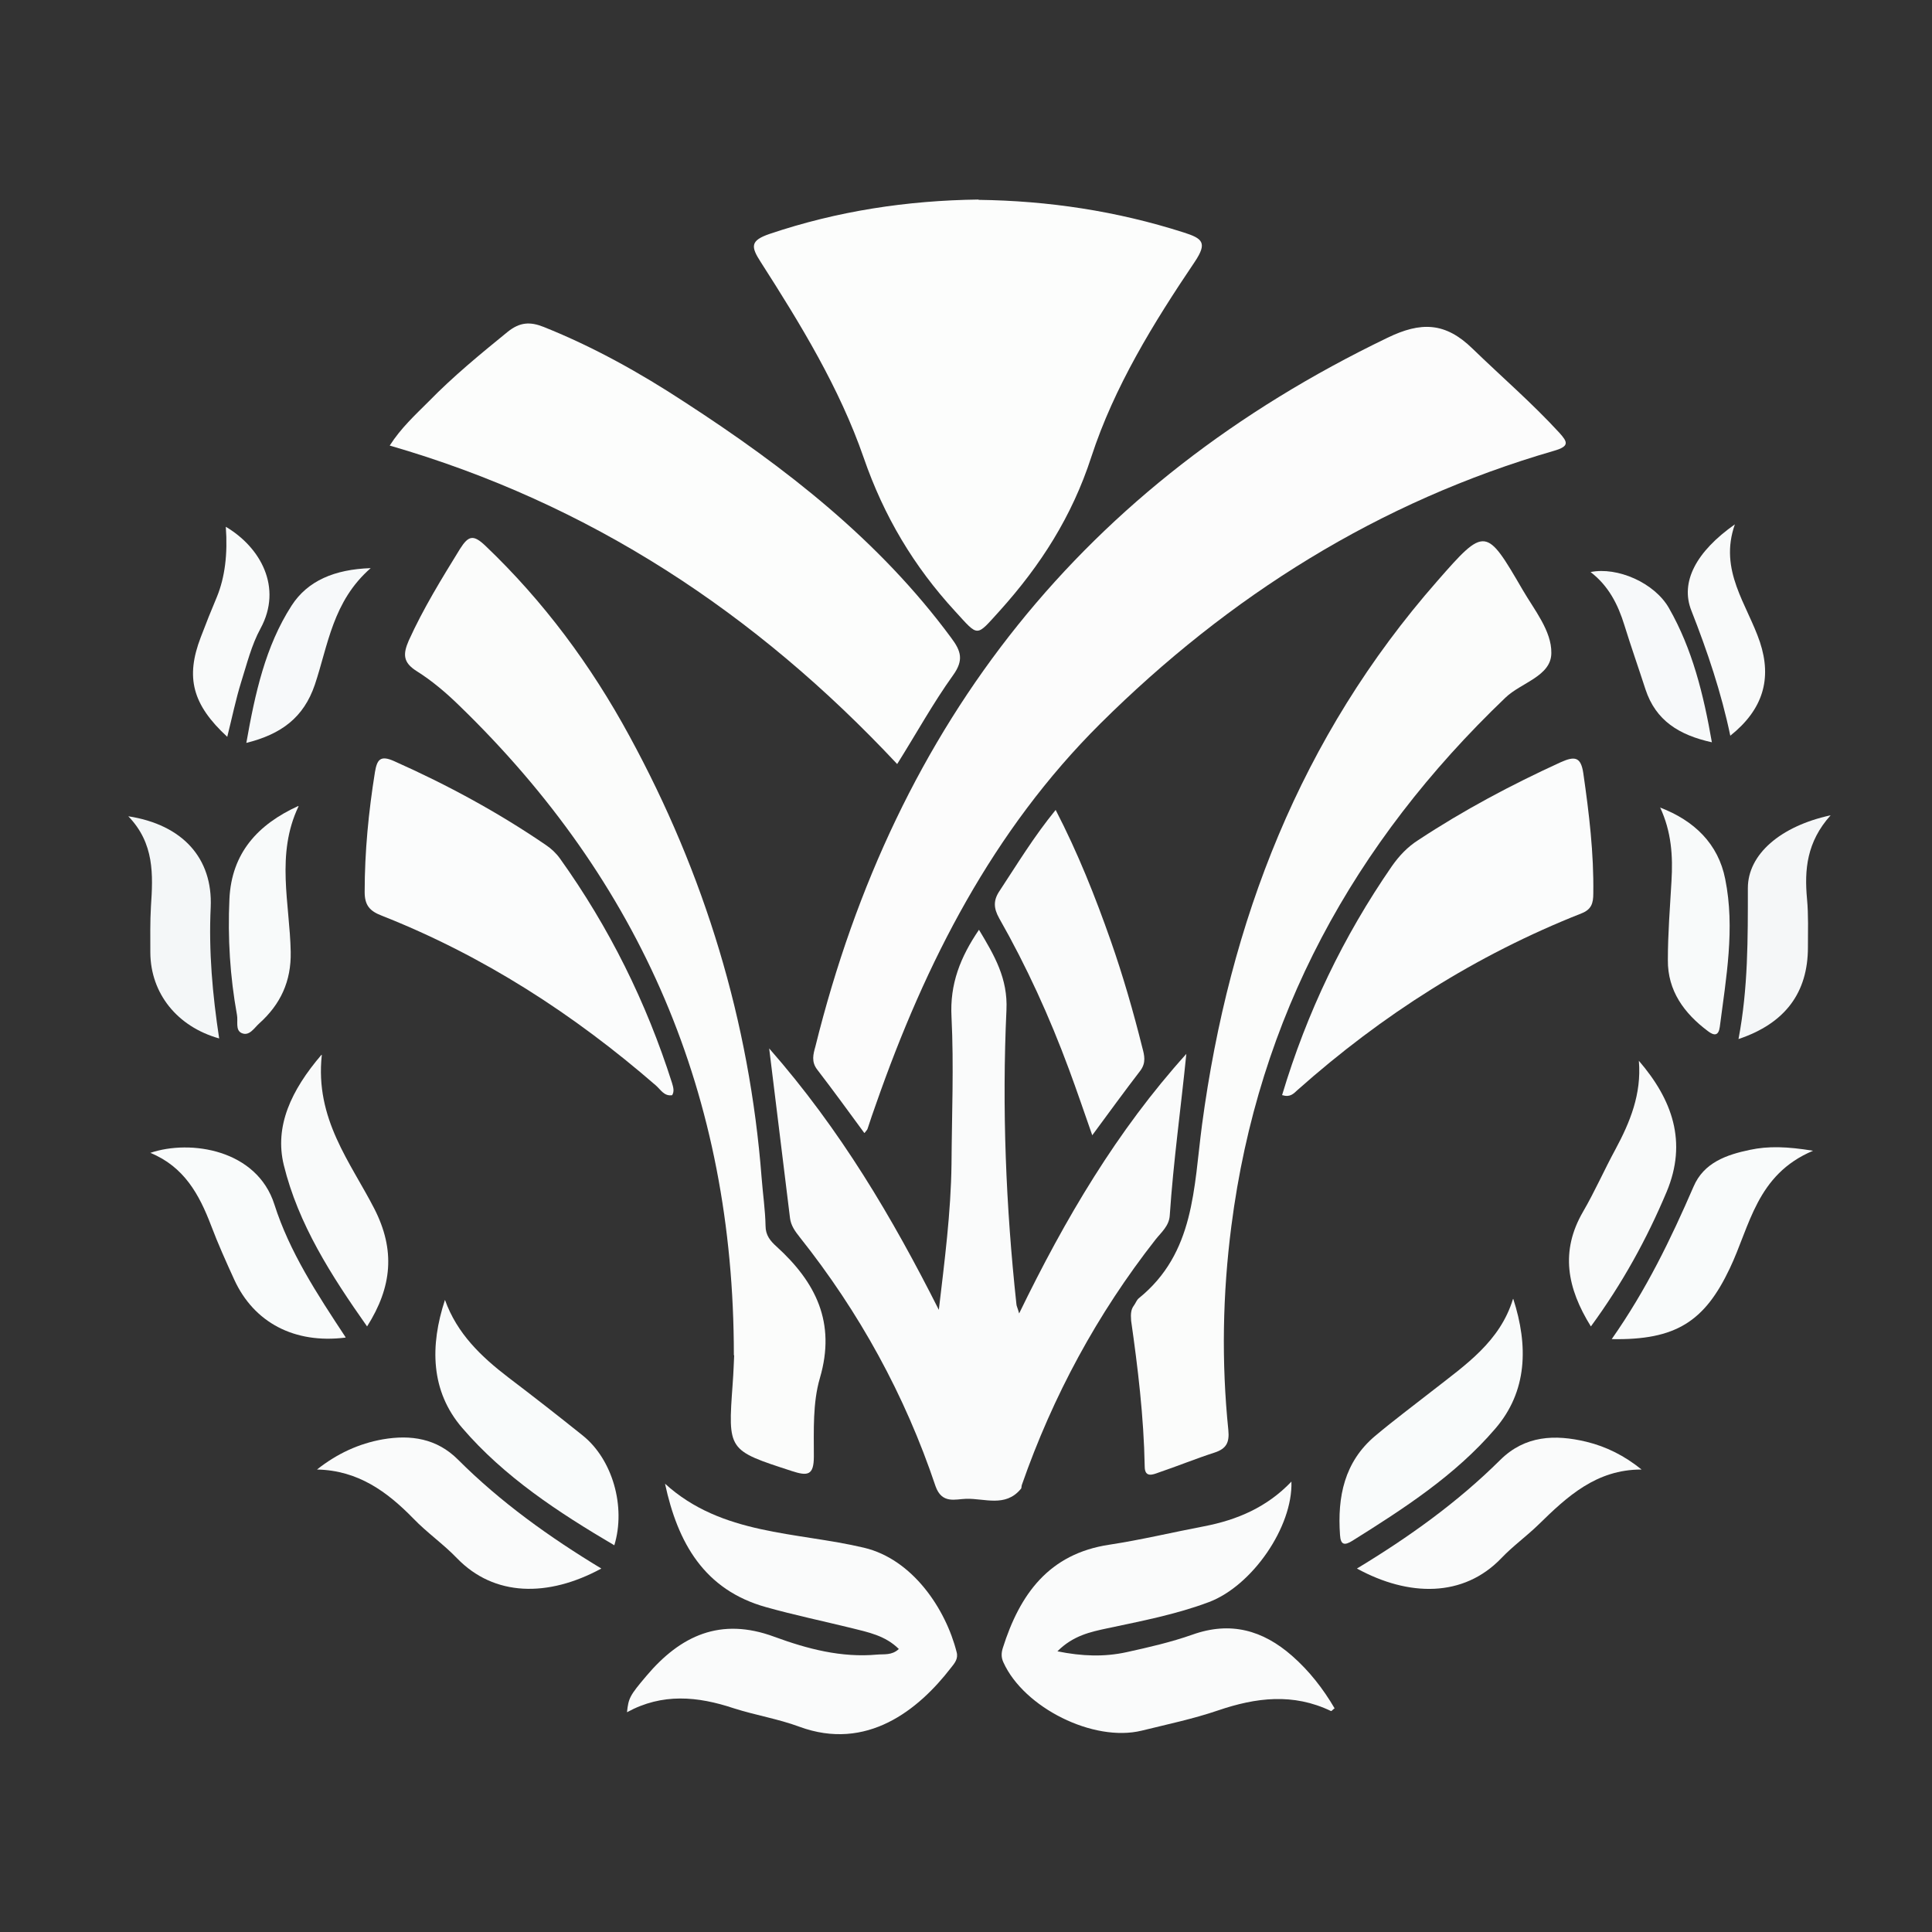 <?xml version="1.0" encoding="UTF-8"?>
<svg id="Capa_1" xmlns="http://www.w3.org/2000/svg" viewBox="0 0 64 64">
  <rect x="0" y="0" width="64" height="64" fill="#333333" stroke="none"/>
  <defs>
    <style>
      .cls-1 {
        fill: #f9fbfb;
      }

      .cls-2 {
        fill: #fbfcfc;
      }

      .cls-3 {
        fill: #f8fafa;
      }

      .cls-4 {
        fill: #f9fafa;
      }

      .cls-5 {
        fill: #fcfdfc;
      }

      .cls-6 {
        fill: #f5f7f8;
      }

      .cls-7 {
        fill: #f4f7f8;
      }

      .cls-8 {
        fill: #fbfcfb;
      }

      .cls-9 {
        fill: #fcfcfc;
      }

      .cls-10 {
        fill: #fafbfb;
      }

      .cls-11 {
        fill: #f7f9fa;
      }
    </style>
  </defs>
  <path class="cls-9" d="M28.63,37.53c-.52-.71-1.03-1.41-1.56-2.1-.2-.26-.13-.51-.06-.76,2.67-10.77,8.9-18.64,18.95-23.48,1.11-.54,1.92-.52,2.82.36.96.93,1.97,1.8,2.87,2.78.28.31.35.45-.16.6-5.81,1.68-10.78,4.81-15.04,9.04-3.56,3.54-5.79,7.91-7.43,12.6-.1.27-.19.55-.28.82-.01.04-.05.07-.1.14Z"/>
  <path class="cls-5" d="M32.41,6.62c2.32.03,4.58.37,6.8,1.08.63.2.79.34.37.97-1.37,2.03-2.67,4.14-3.43,6.47-.64,1.97-1.68,3.59-3.03,5.09-.8.88-.69.88-1.48.02-1.37-1.49-2.36-3.15-3.03-5.09-.8-2.31-2.09-4.42-3.41-6.48-.33-.51-.35-.71.29-.93,2.25-.76,4.56-1.11,6.93-1.14Z"/>
  <path class="cls-5" d="M29.72,25.31c-4.68-5-10.17-8.63-16.81-10.55.37-.58.84-1.01,1.29-1.46.81-.83,1.71-1.57,2.62-2.31.4-.32.74-.34,1.19-.16,1.65.66,3.19,1.52,4.67,2.49,3.33,2.16,6.44,4.57,8.83,7.81.33.44.42.74.06,1.24-.66.92-1.21,1.92-1.85,2.94Z"/>
  <path class="cls-10" d="M39.3,34.9c-.18,1.8-.43,3.57-.55,5.36-.02.35-.28.56-.47.8-1.93,2.46-3.4,5.18-4.43,8.13-.02.05,0,.11-.04.14-.51.61-1.2.3-1.81.32-.35.01-.8.18-1.01-.42-1.01-3.01-2.52-5.76-4.5-8.25-.15-.19-.29-.38-.32-.63-.22-1.8-.44-3.6-.69-5.62,2.37,2.7,4.08,5.61,5.62,8.66.19-1.62.4-3.22.42-4.83.01-1.63.08-3.25,0-4.87-.06-1.09.29-1.98.91-2.89.51.85.96,1.61.91,2.66-.15,3.25-.02,6.5.33,9.74,0,.06.04.12.09.31,1.53-3.15,3.24-6.05,5.54-8.6Z"/>
  <path class="cls-8" d="M37.47,43.75c-.02-.24,0-.38.09-.5.06-.08.09-.18.16-.24,1.86-1.5,1.82-3.66,2.1-5.76.9-6.72,3.26-12.84,7.79-18,1.59-1.82,1.62-1.79,2.83.29.39.67.96,1.36.95,2.09,0,.77-1,.98-1.52,1.48-5.03,4.81-8.19,10.57-9.08,17.51-.29,2.25-.33,4.5-.1,6.75.04.41-.06.62-.46.75-.62.2-1.23.45-1.85.66-.19.07-.46.18-.46-.2-.03-1.65-.23-3.29-.45-4.83Z"/>
  <path class="cls-8" d="M24.31,44.89c0-8.6-3.08-15.69-9.1-21.52-.43-.42-.9-.82-1.41-1.14-.46-.29-.45-.57-.26-1.01.48-1.06,1.09-2.05,1.7-3.04.28-.44.44-.48.84-.1,1.93,1.84,3.5,3.96,4.77,6.3,2.49,4.57,3.98,9.45,4.38,14.64.04.53.12,1.06.13,1.59,0,.31.16.5.36.68,1.3,1.18,1.98,2.52,1.44,4.36-.24.82-.2,1.73-.2,2.6,0,.63-.21.65-.73.48-2.12-.69-2.12-.67-1.96-2.88.03-.39.04-.77.05-.95Z"/>
  <path class="cls-10" d="M29.78,54.63c-.45-.45-1.02-.56-1.58-.7-.94-.23-1.89-.43-2.82-.69-2.05-.57-2.93-2.13-3.35-4.09,1.88,1.71,4.35,1.59,6.59,2.12,1.61.38,2.71,2.03,3.07,3.46.06.22-.07.37-.19.52-1.08,1.4-2.79,2.77-5.02,1.95-.7-.26-1.45-.38-2.17-.61-1.2-.4-2.37-.51-3.54.13.05-.47.09-.55.64-1.2,1.13-1.34,2.46-1.96,4.24-1.3,1.09.4,2.22.7,3.41.59.23-.02.48.03.71-.18Z"/>
  <path class="cls-10" d="M35.02,54.7c.83.17,1.57.19,2.3.03.73-.16,1.47-.33,2.18-.58,1.26-.45,2.33-.15,3.3.7.57.5,1.03,1.09,1.41,1.74-.06.04-.1.1-.12.09-1.25-.6-2.48-.45-3.74-.02-.82.28-1.68.46-2.53.67-1.6.39-3.9-.76-4.58-2.26-.08-.17-.07-.32-.02-.48.56-1.77,1.52-3.12,3.53-3.42,1.05-.16,2.09-.41,3.14-.61,1.09-.21,2.08-.63,2.89-1.48.05,1.5-1.3,3.45-2.73,3.99-1.09.41-2.24.63-3.37.87-.56.12-1.13.24-1.65.76Z"/>
  <path class="cls-2" d="M22.26,36.28c-.26.04-.38-.19-.53-.32-2.73-2.37-5.72-4.3-9.09-5.63-.39-.15-.56-.34-.56-.78,0-1.34.13-2.66.34-3.97.07-.41.17-.58.65-.36,1.75.78,3.43,1.69,5.01,2.77.18.12.34.27.47.45,1.63,2.28,2.86,4.76,3.71,7.43.04.14.09.28,0,.42Z"/>
  <path class="cls-2" d="M42.47,36.28c.82-2.74,2.03-5.26,3.64-7.59.24-.34.51-.63.87-.86,1.5-.99,3.08-1.83,4.72-2.58.47-.21.67-.18.75.37.19,1.32.35,2.64.33,3.98,0,.32-.06.53-.4.66-3.49,1.38-6.6,3.36-9.4,5.85-.12.11-.24.25-.49.17Z"/>
  <path class="cls-10" d="M36.18,37.6c-.27-.77-.51-1.48-.77-2.18-.64-1.73-1.4-3.4-2.31-5-.19-.34-.2-.6.02-.92.58-.88,1.13-1.79,1.85-2.67.74,1.43,1.31,2.87,1.82,4.32.41,1.17.75,2.35,1.05,3.55.07.26.13.5-.06.76-.53.69-1.04,1.39-1.6,2.15Z"/>
  <path class="cls-10" d="M10.5,48.68c.67-.53,1.39-.86,2.18-1,.93-.16,1.79-.03,2.49.67,1.41,1.41,3.03,2.57,4.75,3.61-1.77.96-3.55.93-4.78-.34-.45-.47-1-.85-1.45-1.32-.87-.89-1.83-1.59-3.18-1.62Z"/>
  <path class="cls-10" d="M54.37,48.68c-1.49,0-2.45.89-3.4,1.82-.4.39-.86.72-1.24,1.12-1.25,1.3-3.06,1.28-4.78.34,1.72-1.04,3.33-2.19,4.75-3.6.82-.81,1.81-.85,2.85-.6.66.16,1.26.46,1.83.92Z"/>
  <path class="cls-1" d="M14.74,43.06c.4,1.12,1.2,1.88,2.1,2.57.83.63,1.65,1.27,2.46,1.92.99.79,1.44,2.36,1.05,3.64-1.85-1.09-3.64-2.26-5.04-3.89-1.05-1.22-1.07-2.72-.57-4.24Z"/>
  <path class="cls-1" d="M50.13,43.03c.5,1.55.47,3.06-.6,4.3-1.32,1.54-3.02,2.64-4.73,3.71-.27.17-.39.13-.41-.19-.09-1.26.14-2.42,1.16-3.28.63-.53,1.29-1.02,1.94-1.53,1.06-.83,2.2-1.6,2.63-3.01Z"/>
  <path class="cls-1" d="M53.39,44.36c1.15-1.64,1.96-3.32,2.71-5.05.34-.8,1.1-1.06,1.87-1.22.61-.13,1.23-.11,2.09.03-1.88.79-2.09,2.5-2.76,3.9-.83,1.75-1.78,2.38-3.91,2.34Z"/>
  <path class="cls-1" d="M11.44,44.31c-1.69.21-3.03-.5-3.68-1.92-.27-.59-.54-1.19-.77-1.8-.39-1.02-.89-1.94-2.01-2.4,1.33-.45,3.53-.11,4.11,1.71.5,1.57,1.41,2.96,2.36,4.4Z"/>
  <path class="cls-4" d="M54.29,35.14c1.11,1.29,1.61,2.69.92,4.34-.66,1.57-1.47,3.04-2.51,4.46-.79-1.27-1.02-2.49-.26-3.8.39-.67.7-1.38,1.07-2.06.49-.91.87-1.84.78-2.93Z"/>
  <path class="cls-4" d="M10.66,34.95c-.23,2.12.95,3.55,1.74,5.09.7,1.37.59,2.59-.24,3.9-1.19-1.69-2.28-3.39-2.76-5.35-.31-1.28.24-2.47,1.25-3.65Z"/>
  <path class="cls-7" d="M7.26,34.4c-1.39-.39-2.27-1.49-2.28-2.84,0-.51-.01-1.02.02-1.53.07-1.05.12-2.09-.75-2.99,1.81.28,2.8,1.4,2.73,3.01-.07,1.46.06,2.9.28,4.35Z"/>
  <path class="cls-6" d="M60.64,27.01c-.79.88-.87,1.8-.78,2.77.05.53.03,1.07.03,1.6,0,1.5-.75,2.52-2.3,3.04.32-1.68.31-3.34.31-5,0-1.12,1.08-2.05,2.73-2.41Z"/>
  <path class="cls-3" d="M54.99,26.75c1.13.43,1.93,1.2,2.16,2.37.33,1.63.03,3.27-.18,4.9-.04.29-.18.3-.39.14-.79-.59-1.34-1.34-1.33-2.36,0-.87.07-1.74.12-2.61.05-.83,0-1.64-.38-2.45Z"/>
  <path class="cls-3" d="M9.89,26.71c-.76,1.59-.29,3.23-.26,4.82.02.98-.34,1.74-1.04,2.37-.17.15-.33.44-.59.32-.21-.1-.11-.39-.15-.6-.23-1.27-.31-2.55-.25-3.84.07-1.52.94-2.47,2.28-3.08Z"/>
  <path class="cls-4" d="M57.32,24.38c-.3-1.44-.76-2.8-1.29-4.15-.38-.95.16-1.96,1.44-2.86-.54,1.53.41,2.65.83,3.9.4,1.21.11,2.23-.98,3.1Z"/>
  <path class="cls-4" d="M7.53,24.41c-1.16-1.07-1.39-1.97-.88-3.3.17-.45.35-.9.54-1.35q.39-.96.29-2.31c1.15.68,1.89,2.01,1.15,3.37-.3.55-.45,1.17-.64,1.77-.18.58-.3,1.17-.46,1.81Z"/>
  <path class="cls-11" d="M12.28,18.82c-1.26,1.1-1.41,2.55-1.85,3.86-.37,1.09-1.11,1.64-2.27,1.93.29-1.64.63-3.2,1.5-4.55.53-.82,1.42-1.2,2.62-1.24Z"/>
  <path class="cls-11" d="M56.71,24.59c-1.09-.24-1.86-.72-2.2-1.75-.23-.71-.48-1.42-.7-2.13-.21-.68-.52-1.3-1.12-1.76.88-.18,2.12.35,2.6,1.2.77,1.35,1.14,2.84,1.42,4.45Z"/>
</svg>